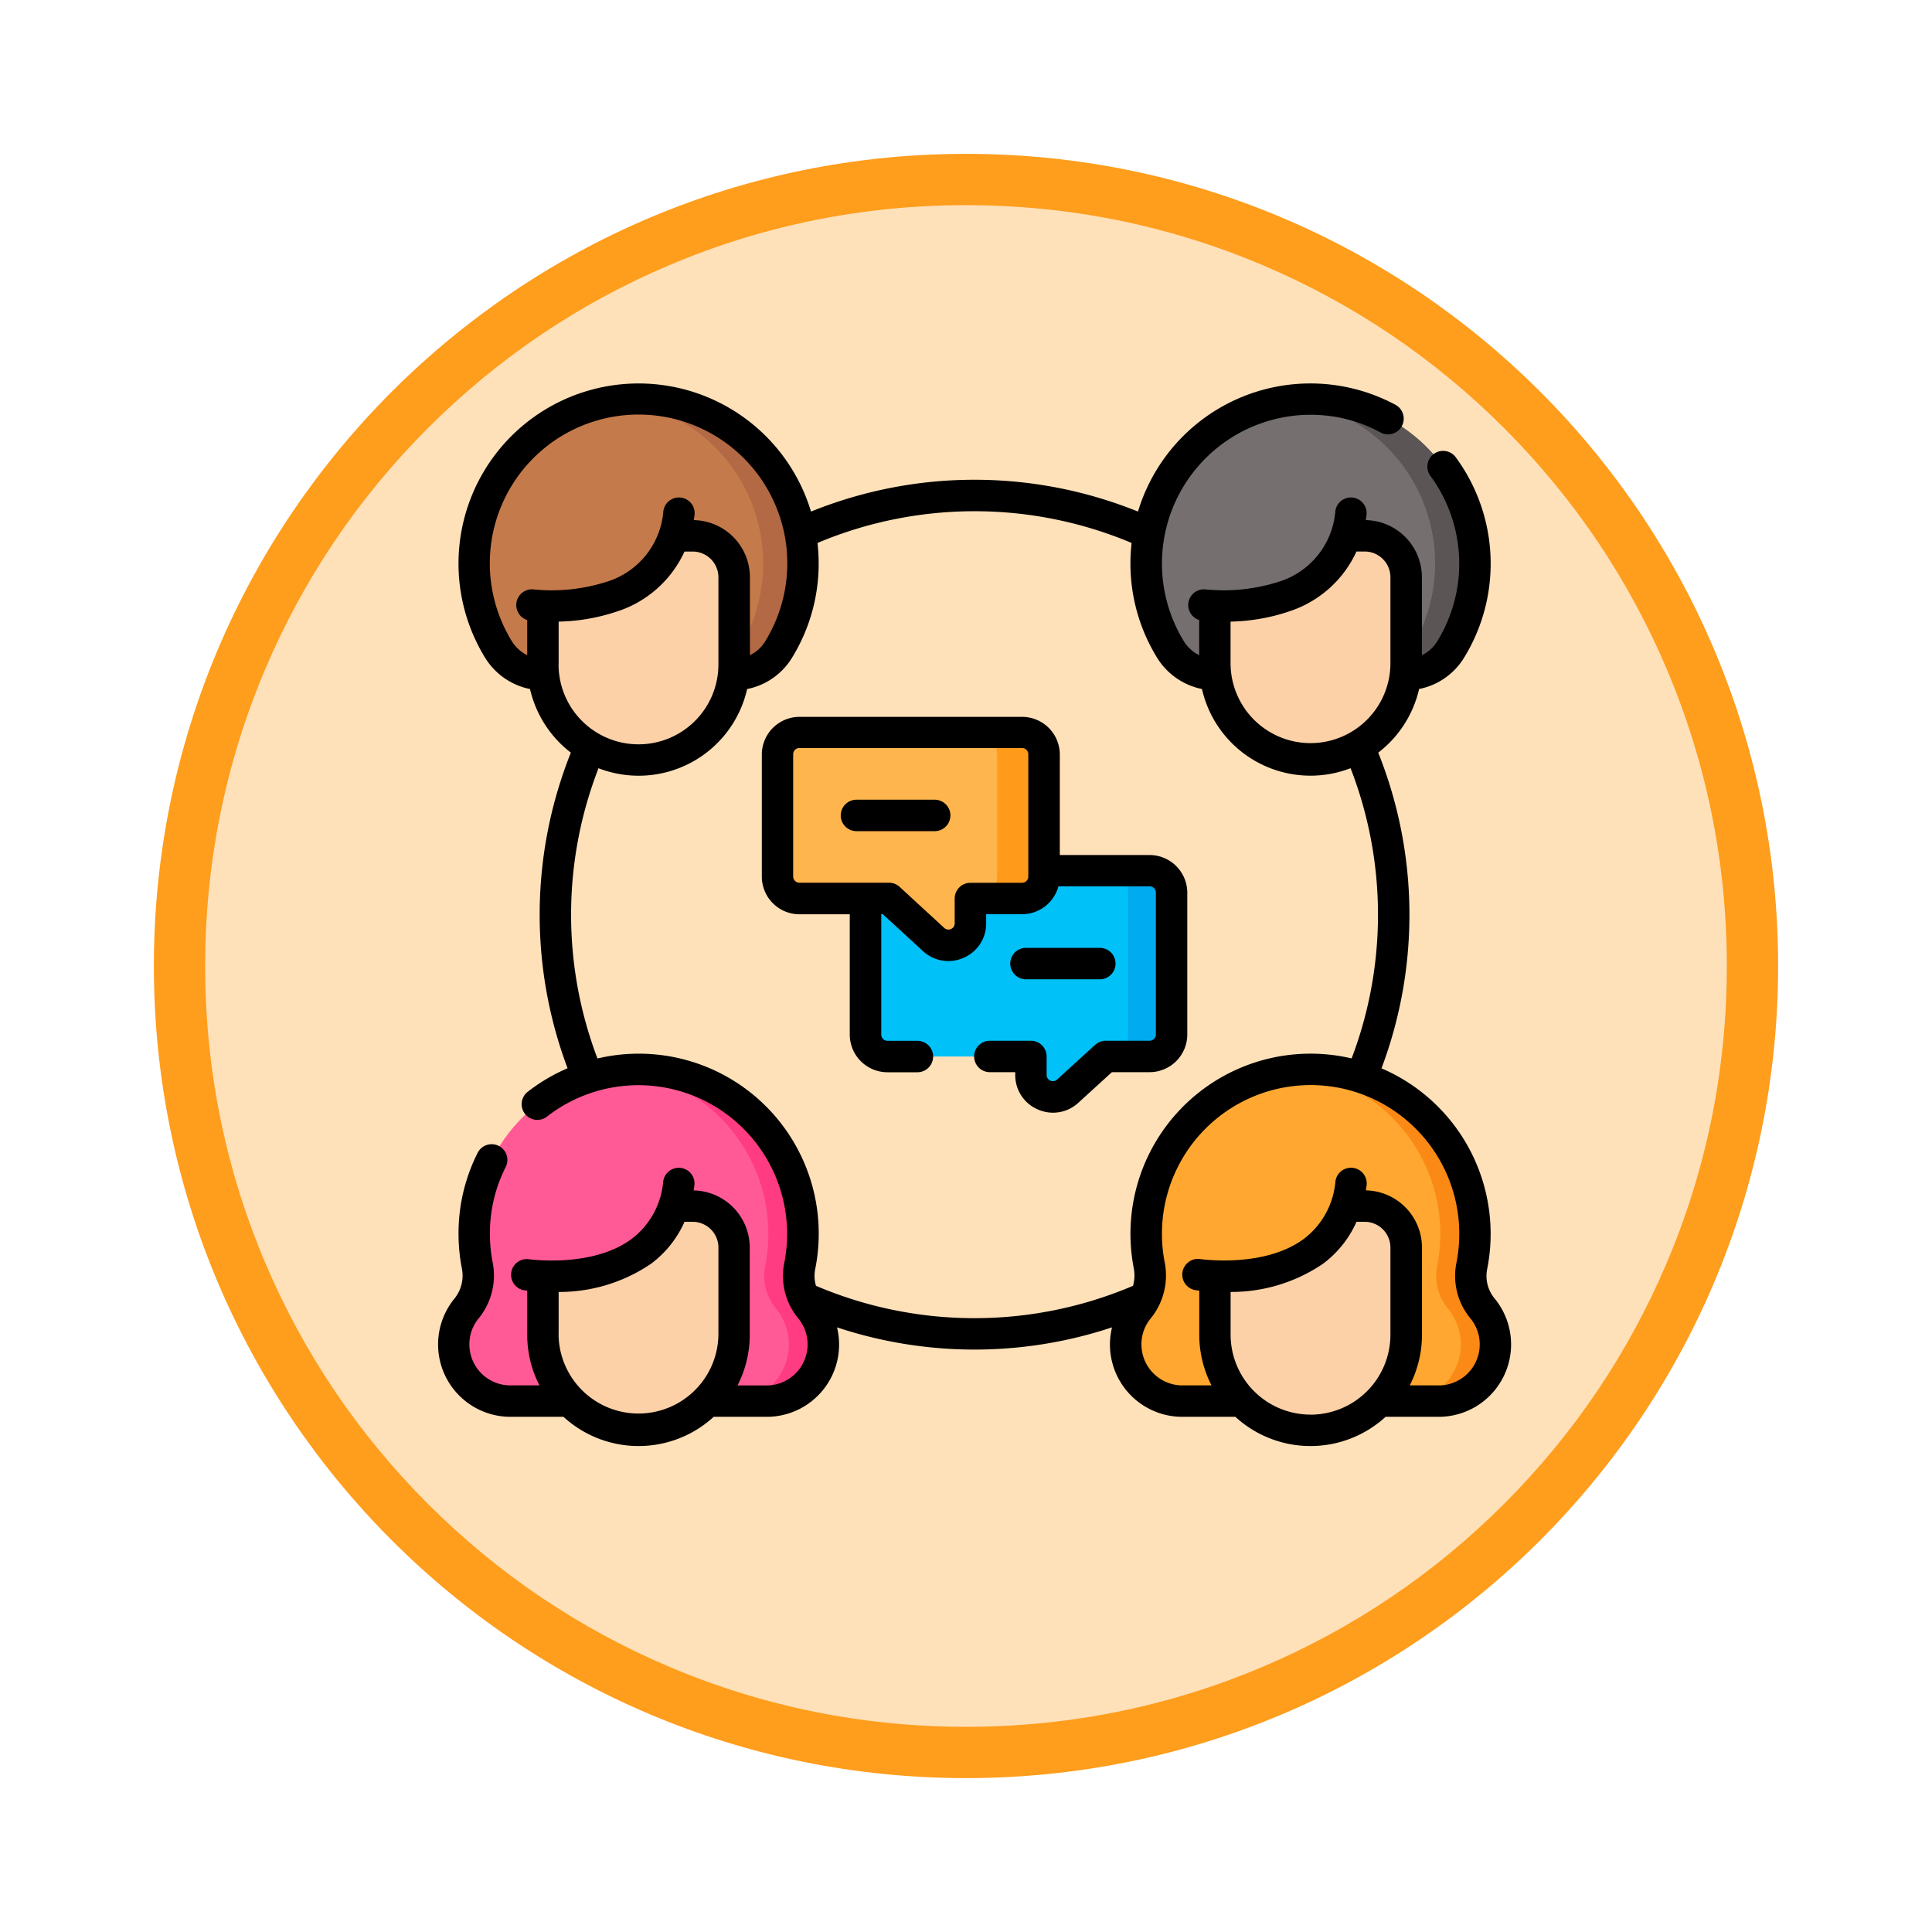 <svg xmlns="http://www.w3.org/2000/svg" xmlns:xlink="http://www.w3.org/1999/xlink" width="113" height="113" viewBox="0 0 113 113">
  <defs>
    <filter id="Path_982547" x="0" y="0" width="113" height="113" filterUnits="userSpaceOnUse">
      <feOffset dy="3" input="SourceAlpha"/>
      <feGaussianBlur stdDeviation="3" result="blur"/>
      <feFlood flood-opacity="0.161"/>
      <feComposite operator="in" in2="blur"/>
      <feComposite in="SourceGraphic"/>
    </filter>
  </defs>
  <g id="Group_1233105" data-name="Group 1233105" transform="translate(-376 -3402.437)">
    <g id="Group_1230863" data-name="Group 1230863">
      <g id="Group_1228312" data-name="Group 1228312" transform="translate(0 -1228.064)">
        <g id="Group_1228165" data-name="Group 1228165" transform="translate(0 2821)">
          <g id="Group_1223802" data-name="Group 1223802" transform="translate(385 1815.5)">
            <g id="Group_1208028" data-name="Group 1208028" transform="translate(0 0)">
              <g id="Group_1177675" data-name="Group 1177675" transform="translate(0 0)">
                <g id="Group_1176928" data-name="Group 1176928" transform="translate(0 0)">
                  <g id="Group_1172322" data-name="Group 1172322" transform="translate(0 0)">
                    <g id="Group_1164700" data-name="Group 1164700">
                      <g id="Group_1160931" data-name="Group 1160931">
                        <g id="Group_1160749" data-name="Group 1160749">
                          <g id="Group_1158891" data-name="Group 1158891">
                            <g id="Group_1157406" data-name="Group 1157406">
                              <g id="Group_1155793" data-name="Group 1155793">
                                <g id="Group_1154704" data-name="Group 1154704">
                                  <g id="Group_1150790" data-name="Group 1150790">
                                    <g id="Group_1154214" data-name="Group 1154214" transform="translate(0)">
                                      <g id="Group_1152583" data-name="Group 1152583">
                                        <g id="Group_1146973" data-name="Group 1146973">
                                          <g id="Group_1146954" data-name="Group 1146954">
                                            <g transform="matrix(1, 0, 0, 1, -9, -6)" filter="url(#Path_982547)">
                                              <g id="Path_982547-2" data-name="Path 982547" transform="translate(9 6)" fill="#ffe1b9">
                                                <path d="M 47.5 93.5 C 41.289 93.5 35.265 92.284 29.595 89.886 C 24.118 87.569 19.198 84.252 14.973 80.027 C 10.748 75.802 7.431 70.882 5.114 65.405 C 2.716 59.735 1.5 53.711 1.5 47.5 C 1.5 41.289 2.716 35.265 5.114 29.595 C 7.431 24.118 10.748 19.198 14.973 14.973 C 19.198 10.748 24.118 7.431 29.595 5.114 C 35.265 2.716 41.289 1.5 47.5 1.5 C 53.711 1.5 59.735 2.716 65.405 5.114 C 70.882 7.431 75.802 10.748 80.027 14.973 C 84.252 19.198 87.569 24.118 89.886 29.595 C 92.284 35.265 93.5 41.289 93.5 47.5 C 93.5 53.711 92.284 59.735 89.886 65.405 C 87.569 70.882 84.252 75.802 80.027 80.027 C 75.802 84.252 70.882 87.569 65.405 89.886 C 59.735 92.284 53.711 93.5 47.5 93.5 Z" stroke="none"/>
                                                <path d="M 47.5 3 C 41.491 3 35.664 4.176 30.18 6.496 C 24.881 8.737 20.122 11.946 16.034 16.034 C 11.946 20.121 8.737 24.881 6.496 30.179 C 4.176 35.664 3 41.491 3 47.5 C 3 53.509 4.176 59.336 6.496 64.82 C 8.737 70.119 11.946 74.878 16.034 78.966 C 20.122 83.054 24.881 86.263 30.18 88.504 C 35.664 90.824 41.491 92 47.5 92 C 53.509 92 59.336 90.824 64.82 88.504 C 70.119 86.263 74.878 83.054 78.966 78.966 C 83.054 74.878 86.263 70.119 88.504 64.82 C 90.824 59.336 92 53.509 92 47.5 C 92 41.491 90.824 35.664 88.504 30.179 C 86.263 24.881 83.054 20.121 78.966 16.034 C 74.878 11.946 70.119 8.737 64.82 6.496 C 59.336 4.176 53.509 3 47.5 3 M 47.5 -7.62939453125e-06 C 73.734 -7.62939453125e-06 95 21.266 95 47.5 C 95 73.733 73.734 95 47.5 95 C 21.266 95 7.62939453125e-06 73.733 7.62939453125e-06 47.5 C 7.62939453125e-06 21.266 21.266 -7.62939453125e-06 47.5 -7.62939453125e-06 Z" stroke="none" fill="#ff9d1c"/>
                                              </g>
                                            </g>
                                          </g>
                                        </g>
                                      </g>
                                    </g>
                                  </g>
                                </g>
                              </g>
                            </g>
                          </g>
                        </g>
                      </g>
                    </g>
                  </g>
                </g>
              </g>
            </g>
          </g>
        </g>
      </g>
      <g id="grupo_1_" data-name="grupo (1)" transform="translate(401.619 3424.358)">
        <path id="Path_1218690" data-name="Path 1218690" d="M35.051,22.667A9.615,9.615,0,1,0,18.67,22.64a3.106,3.106,0,0,0,2.646,1.484H32.422a3.09,3.09,0,0,0,2.629-1.457Zm0,0" transform="translate(-15.139 -6.583)" fill="#c47a4a"/>
        <path id="Path_1218691" data-name="Path 1218691" d="M95.555,22.663a3.089,3.089,0,0,1-2.63,1.458H90.6a3.089,3.089,0,0,0,2.63-1.458A9.617,9.617,0,0,0,86.211,8.068,9.617,9.617,0,0,1,96.986,17.4a9.578,9.578,0,0,1-1.43,5.264Zm0,0" transform="translate(-75.643 -6.58)" fill="#b26944"/>
        <path id="Path_1218692" data-name="Path 1218692" d="M55.652,86.36a5.594,5.594,0,0,1-5.594-5.594v-5.1a2.424,2.424,0,0,1,2.424-2.424h6.339a2.424,2.424,0,0,1,2.424,2.424v5.1a5.593,5.593,0,0,1-5.593,5.594Zm0,0" transform="translate(-43.923 -63.83)" fill="#fdd1a7"/>
        <path id="Path_1218693" data-name="Path 1218693" d="M50.9,62.457c-.87,6.588-8.95,5.329-8.95,5.329V62.457Zm0,0" transform="translate(-36.804 -54.363)" fill="#c47a4a"/>
        <path id="Path_1218694" data-name="Path 1218694" d="M27.739,339.343a9.615,9.615,0,1,0-18.868-.052,3.06,3.06,0,0,1-.618,2.533,3.314,3.314,0,0,0,2.562,5.418H25.806a3.314,3.314,0,0,0,2.562-5.418,2.994,2.994,0,0,1-.629-2.481Zm0,0" transform="translate(-6.581 -287.214)" fill="#ff5a96"/>
        <path id="Path_1218695" data-name="Path 1218695" d="M99.226,343.928a3.316,3.316,0,0,1-3.315,3.316H93.888a3.314,3.314,0,0,0,2.562-5.42,2.99,2.99,0,0,1-.629-2.48A9.619,9.619,0,0,0,87.4,327.893a9.779,9.779,0,0,1,1.521-.039,9.618,9.618,0,0,1,8.924,11.49,2.99,2.99,0,0,0,.629,2.48,3.3,3.3,0,0,1,.753,2.1Zm0,0" transform="translate(-76.685 -287.215)" fill="#ff3b82"/>
        <path id="Path_1218696" data-name="Path 1218696" d="M55.652,406.2a5.594,5.594,0,0,1-5.594-5.594v-5.1a2.425,2.425,0,0,1,2.424-2.424h6.339a2.424,2.424,0,0,1,2.424,2.424v5.1a5.593,5.593,0,0,1-5.593,5.594Zm0,0" transform="translate(-43.923 -344.459)" fill="#fdd1a7"/>
        <path id="Path_1218697" data-name="Path 1218697" d="M50.9,382.293c-.87,6.588-8.95,5.33-8.95,5.33v-5.33Zm0,0" transform="translate(-36.804 -334.992)" fill="#ff5a96"/>
        <path id="Path_1218698" data-name="Path 1218698" d="M355.673,22.667a9.615,9.615,0,1,0-16.381-.027,3.108,3.108,0,0,0,2.646,1.484h11.106a3.091,3.091,0,0,0,2.629-1.458Zm0,0" transform="translate(-296.458 -6.583)" fill="#756f6f"/>
        <path id="Path_1218699" data-name="Path 1218699" d="M416.173,22.663a3.089,3.089,0,0,1-2.629,1.458h-2.329a3.086,3.086,0,0,0,2.628-1.458,9.616,9.616,0,0,0-7.015-14.595A9.617,9.617,0,0,1,417.6,17.4a9.574,9.574,0,0,1-1.431,5.264Zm0,0" transform="translate(-356.958 -6.58)" fill="#5b5555"/>
        <path id="Path_1218700" data-name="Path 1218700" d="M376.27,86.36a5.594,5.594,0,0,1-5.594-5.594v-5.1a2.424,2.424,0,0,1,2.424-2.424h6.339a2.424,2.424,0,0,1,2.424,2.424v5.1A5.594,5.594,0,0,1,376.27,86.36Zm0,0" transform="translate(-325.238 -63.83)" fill="#fdd1a7"/>
        <path id="Path_1218701" data-name="Path 1218701" d="M371.516,62.457c-.87,6.588-8.95,5.329-8.95,5.329V62.457Zm0,0" transform="translate(-318.122 -54.363)" fill="#756f6f"/>
        <path id="Path_1218702" data-name="Path 1218702" d="M348.357,339.343a9.615,9.615,0,1,0-18.868-.052,3.061,3.061,0,0,1-.618,2.533,3.314,3.314,0,0,0,2.561,5.418h14.992a3.314,3.314,0,0,0,2.562-5.418,2.994,2.994,0,0,1-.628-2.481Zm0,0" transform="translate(-287.895 -287.214)" fill="#ffa730"/>
        <path id="Path_1218703" data-name="Path 1218703" d="M419.847,343.928a3.316,3.316,0,0,1-3.315,3.316h-2.023a3.314,3.314,0,0,0,2.562-5.42,2.989,2.989,0,0,1-.629-2.48,9.625,9.625,0,0,0-8.423-11.451,9.778,9.778,0,0,1,1.521-.039,9.625,9.625,0,0,1,8.924,11.49,2.989,2.989,0,0,0,.629,2.48,3.3,3.3,0,0,1,.753,2.1Zm0,0" transform="translate(-358.003 -287.215)" fill="#fa8916"/>
        <path id="Path_1218704" data-name="Path 1218704" d="M376.27,406.2a5.594,5.594,0,0,1-5.594-5.594v-5.1a2.425,2.425,0,0,1,2.424-2.424h6.339a2.425,2.425,0,0,1,2.424,2.424v5.1A5.594,5.594,0,0,1,376.27,406.2Zm0,0" transform="translate(-325.238 -344.459)" fill="#fdd1a7"/>
        <path id="Path_1218705" data-name="Path 1218705" d="M371.516,382.293c-.87,6.588-8.95,5.33-8.95,5.33v-5.33Zm0,0" transform="translate(-318.122 -334.992)" fill="#ffa730"/>
        <path id="Path_1218706" data-name="Path 1218706" d="M220.606,233H205.278a1.285,1.285,0,0,0-1.285,1.285v8.3a1.285,1.285,0,0,0,1.285,1.285h8.384v1.08a1.285,1.285,0,0,0,2.151.95l2.226-2.03h2.567a1.285,1.285,0,0,0,1.285-1.285v-8.305A1.285,1.285,0,0,0,220.606,233Zm0,0" transform="translate(-178.987 -203.996)" fill="#00c2f8"/>
        <path id="Path_1218707" data-name="Path 1218707" d="M322.632,234.281v8.3a1.285,1.285,0,0,1-1.284,1.285h-2.539a1.285,1.285,0,0,0,1.284-1.285v-8.3A1.285,1.285,0,0,0,318.809,233h2.539A1.285,1.285,0,0,1,322.632,234.281Zm0,0" transform="translate(-279.728 -203.996)" fill="#00abef"/>
        <path id="Path_1218708" data-name="Path 1218708" d="M163.285,167.027H176.3a1.285,1.285,0,0,1,1.285,1.285v7.148a1.285,1.285,0,0,1-1.285,1.285h-3.021v1.45a1.285,1.285,0,0,1-2.155.946l-2.608-2.4h-5.231A1.285,1.285,0,0,1,162,175.46v-7.148a1.285,1.285,0,0,1,1.285-1.285Zm0,0" transform="translate(-142.142 -146.114)" fill="#ffb54e"/>
        <path id="Path_1218709" data-name="Path 1218709" d="M260.313,168.317v7.148a1.285,1.285,0,0,1-1.285,1.285h-2.742a1.285,1.285,0,0,0,1.285-1.285v-7.148a1.285,1.285,0,0,0-1.285-1.285h2.742A1.285,1.285,0,0,1,260.313,168.317Zm0,0" transform="translate(-224.869 -146.118)" fill="#ff9a1b"/>
        <path id="Path_1218710" data-name="Path 1218710" d="M61.8,54.026a2.059,2.059,0,0,1-.437-1.717,10.536,10.536,0,0,0-6.18-11.744A25.526,25.526,0,0,0,54.992,22.1a6.524,6.524,0,0,0,2.39-3.722A3.983,3.983,0,0,0,60,16.567,10.5,10.5,0,0,0,59.508,4.8a.92.92,0,0,0-1.479,1.093,8.659,8.659,0,0,1,.405,9.709,2.148,2.148,0,0,1-.888.8v-4.56A3.346,3.346,0,0,0,54.263,8.5q.024-.141.043-.284a.919.919,0,0,0-1.823-.241,4.714,4.714,0,0,1-3.39,4.155,10.586,10.586,0,0,1-4.211.421.92.92,0,0,0-.362,1.793V16.4a2.186,2.186,0,0,1-.9-.822A8.7,8.7,0,0,1,51.242,2.341a8.531,8.531,0,0,1,3.886,1.032A.919.919,0,1,0,56,1.755,10.533,10.533,0,0,0,40.94,8,25.5,25.5,0,0,0,21.816,8,10.533,10.533,0,1,0,2.747,16.538,4.01,4.01,0,0,0,5.38,18.379,6.527,6.527,0,0,0,7.77,22.1a25.527,25.527,0,0,0-.192,18.46,10.46,10.46,0,0,0-2.3,1.352A.919.919,0,1,0,6.4,43.366a8.7,8.7,0,0,1,13.852,8.582,3.894,3.894,0,0,0,.82,3.245,2.364,2.364,0,0,1,.544,1.519,2.4,2.4,0,0,1-2.4,2.4h-1.7a6.467,6.467,0,0,0,.717-2.965v-5.1a3.347,3.347,0,0,0-3.283-3.342c.016-.094.031-.189.044-.284a.919.919,0,0,0-1.823-.241,4.712,4.712,0,0,1-1.824,3.345c-2.323,1.744-6.037,1.2-6.073,1.2A.919.919,0,0,0,5,53.539c.021,0,.1.015.217.029v2.576a6.467,6.467,0,0,0,.717,2.965h-1.7a2.4,2.4,0,0,1-2.4-2.4,2.364,2.364,0,0,1,.544-1.519A3.968,3.968,0,0,0,3.193,51.9a8.743,8.743,0,0,1-.159-1.66,8.6,8.6,0,0,1,.925-3.905.919.919,0,1,0-1.642-.827A10.428,10.428,0,0,0,1.2,50.241a10.577,10.577,0,0,0,.192,2.011,2.138,2.138,0,0,1-.426,1.774,4.234,4.234,0,0,0,3.272,6.921h3.1a6.5,6.5,0,0,0,8.786,0h3.1a4.229,4.229,0,0,0,4.114-5.232,25.548,25.548,0,0,0,16.084,0,4.229,4.229,0,0,0,4.114,5.232h3.1a6.5,6.5,0,0,0,8.786,0h3.1A4.234,4.234,0,0,0,61.8,54.026ZM7.055,56.144v-2.5A9.545,9.545,0,0,0,12.451,52a6.18,6.18,0,0,0,1.966-2.459H14.9A1.507,1.507,0,0,1,16.4,51.048v5.1a4.675,4.675,0,0,1-9.349,0ZM49.692,13.867a6.543,6.543,0,0,0,4.027-3.531H54.2a1.506,1.506,0,0,1,1.505,1.5v5.1a4.675,4.675,0,0,1-9.349,0v-2.5a11.382,11.382,0,0,0,3.334-.566ZM4.314,15.576A8.7,8.7,0,1,1,19.13,15.6a2.149,2.149,0,0,1-.887.8V11.841A3.347,3.347,0,0,0,14.96,8.5q.023-.141.043-.284a.919.919,0,0,0-1.823-.241,4.713,4.713,0,0,1-3.39,4.155,10.586,10.586,0,0,1-4.211.421.92.92,0,0,0-.362,1.793V16.4a2.191,2.191,0,0,1-.9-.823Zm2.741,1.36v-2.5a11.385,11.385,0,0,0,3.334-.566,6.543,6.543,0,0,0,4.027-3.531H14.9a1.506,1.506,0,0,1,1.5,1.5v5.1a4.674,4.674,0,1,1-9.349,0ZM22.106,53.282a2.039,2.039,0,0,1-.045-.973A10.525,10.525,0,0,0,9.326,39.988a23.686,23.686,0,0,1,.061-16.976,6.507,6.507,0,0,0,8.693-4.632,3.978,3.978,0,0,0,2.614-1.812A10.5,10.5,0,0,0,22.261,10.8c-.007-.324-.03-.645-.066-.964a23.66,23.66,0,0,1,18.372,0,10.67,10.67,0,0,0-.069,1.2,10.506,10.506,0,0,0,1.552,5.5,4.012,4.012,0,0,0,2.632,1.842,6.508,6.508,0,0,0,8.692,4.632,23.683,23.683,0,0,1,.062,16.974A10.533,10.533,0,0,0,40.5,50.241a10.582,10.582,0,0,0,.192,2.011,2.224,2.224,0,0,1-.043,1.033,23.662,23.662,0,0,1-18.542,0Zm28.927,7.536a4.68,4.68,0,0,1-4.675-4.675v-2.5A9.545,9.545,0,0,0,51.754,52a6.182,6.182,0,0,0,1.967-2.459H54.2a1.507,1.507,0,0,1,1.505,1.505v5.1a4.68,4.68,0,0,1-4.675,4.675Zm7.5-1.709h-1.7a6.467,6.467,0,0,0,.717-2.965v-5.1a3.347,3.347,0,0,0-3.283-3.342c.016-.094.031-.189.044-.284a.919.919,0,1,0-1.823-.241,4.712,4.712,0,0,1-1.824,3.345c-2.323,1.744-6.037,1.2-6.073,1.2a.919.919,0,0,0-.283,1.817c.021,0,.1.015.217.029v2.576a6.467,6.467,0,0,0,.717,2.965h-1.7a2.4,2.4,0,0,1-2.4-2.4,2.364,2.364,0,0,1,.544-1.52A3.97,3.97,0,0,0,42.5,51.9a8.748,8.748,0,0,1-.159-1.661,8.7,8.7,0,0,1,9.153-8.684,8.7,8.7,0,0,1,8.07,10.392,3.893,3.893,0,0,0,.82,3.245,2.366,2.366,0,0,1,.544,1.519,2.4,2.4,0,0,1-2.4,2.4Zm0,0"/>
        <path id="Path_1218711" data-name="Path 1218711" d="M179.385,178.127v-8.3a2.207,2.207,0,0,0-2.2-2.2h-5.256v-5.882a2.207,2.207,0,0,0-2.2-2.2H156.7a2.207,2.207,0,0,0-2.2,2.2v7.148a2.207,2.207,0,0,0,2.2,2.2h2.943v7.039a2.207,2.207,0,0,0,2.2,2.2H163.6a.919.919,0,1,0,0-1.839h-1.748a.366.366,0,0,1-.366-.366v-7.039h.091l2.344,2.154a2.182,2.182,0,0,0,1.482.586,2.223,2.223,0,0,0,.9-.191,2.176,2.176,0,0,0,1.318-2.018v-.531h2.1a2.206,2.206,0,0,0,2.127-1.632h5.334a.366.366,0,0,1,.366.366v8.3a.366.366,0,0,1-.366.366h-2.567a.921.921,0,0,0-.62.24l-2.226,2.03a.366.366,0,0,1-.612-.271v-1.08a.919.919,0,0,0-.919-.919h-2.4a.919.919,0,0,0,0,1.839h1.484v.161a2.178,2.178,0,0,0,1.314,2.017,2.22,2.22,0,0,0,.9.192,2.182,2.182,0,0,0,1.476-.58l1.963-1.79h2.211A2.207,2.207,0,0,0,179.385,178.127Zm-9.3-9.243a.366.366,0,0,1-.366.366H166.7a.92.92,0,0,0-.919.919v1.45a.365.365,0,0,1-.613.27l-2.608-2.4a.92.92,0,0,0-.622-.243H156.7a.366.366,0,0,1-.366-.366v-7.148a.366.366,0,0,1,.366-.365H169.72a.366.366,0,0,1,.366.365v7.148Zm0,0" transform="translate(-135.561 -139.538)"/>
        <path id="Path_1218712" data-name="Path 1218712" d="M197.677,199.172H193.1a.919.919,0,1,0,0,1.839h4.574a.919.919,0,1,0,0-1.839Zm0,0" transform="translate(-168.625 -174.319)"/>
        <path id="Path_1218713" data-name="Path 1218713" d="M278.27,271.691a.919.919,0,1,0,0-1.839h-4.32a.919.919,0,0,0,0,1.839Zm0,0" transform="translate(-239.562 -236.334)"/>
      </g>
    </g>
  </g>
</svg>
